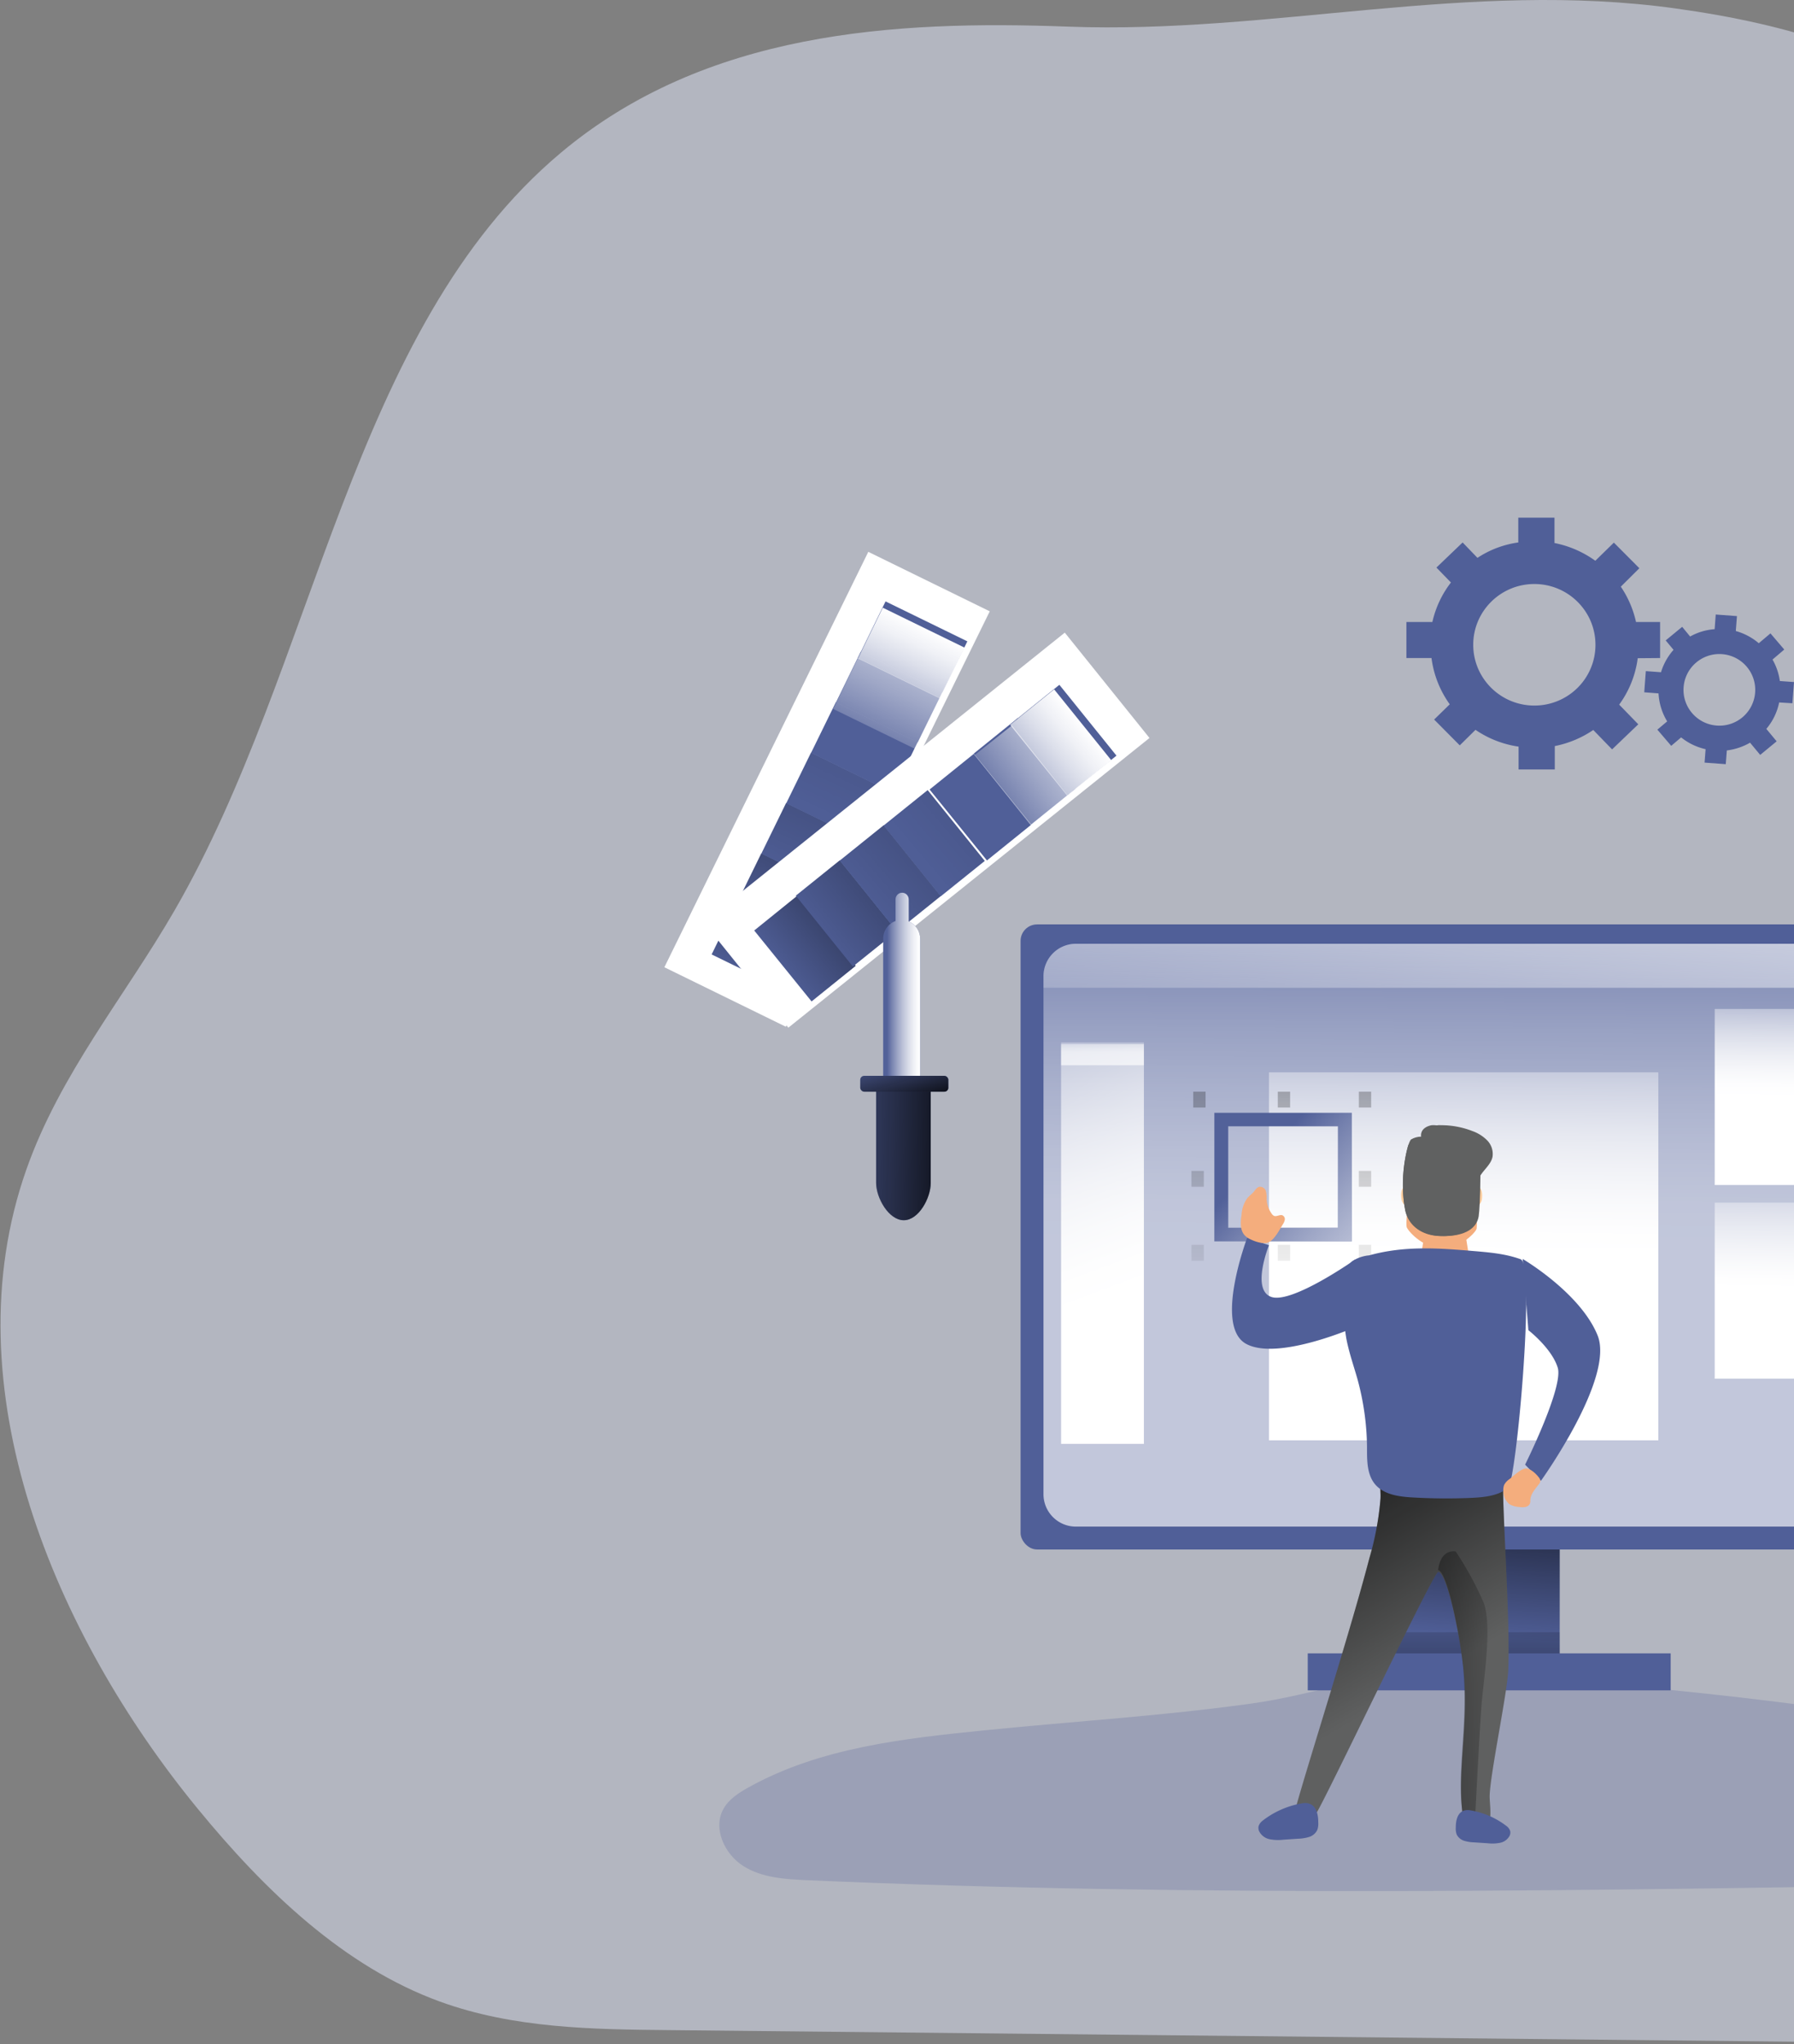 <svg width="1019" height="1161" fill="none" xmlns="http://www.w3.org/2000/svg"><rect width="100%" height="100%" fill="#808080" stroke="none"/><path opacity=".5" d="M318.635 86.694C198.697 187.217 180.111 377.298 98.881 517.527c-28.277 48.795-64.814 92.465-83.877 146.596-43.766 123.903 16.468 264.449 97.089 362.857 38.443 46.95 83.347 89.96 137.677 109.74 41.78 15.22 86.578 15.85 130.555 16.25l770.465 7.93c86.02.87 181.6-2.28 243.45-68.69 42.63-45.73 59.94-112.518 74.64-176.266 18.05-78.331 34.42-163.398 6.32-238.004-32.09-85.358-113.24-133.73-163.65-207.385-81.81-119.332-79.93-299.824-184.11-395.089-48.64-44.462-112.82-61.898-175.357-70.616-117.899-16.46-229.577 14.61-345.358 10.277-98.969-3.699-205.986 2.747-288.09 71.567z" fill="#E7ECFF"/><path opacity=".24" d="M560.078 982.613c-46.449 4.67-94.323 9.806-135.197 32.647-5.471 3.07-11.025 6.68-14.044 12.2-6.057 11.09.818 25.72 11.487 32.4 10.669 6.67 23.832 7.43 36.388 7.98 223.567 9.75 447.469 5.92 671.228 2.12 64.98-1.1 130.98-2.37 193.25-21.24 11.2-3.38 23.5-8.46 27.71-19.51 5.52-14.45-7.06-30.473-21.73-34.974-14.67-4.501-30.33-1.141-45.51.824-52.69 6.83-105.85-3.614-158.31-11.961-102.71-16.315-209.275-29.587-313.303-32.06-35.466-.824-65.754 11.476-100.465 16.337-50.117 7.058-101.115 10.165-151.504 15.237z" fill="#505F98"/><path d="M377.369 549.326l115.829-235.918 68.987 33.782-115.83 235.918-68.986-33.782z" fill="#fff"/><path d="M404.214 542.055l14.113-28.835 46.465 22.683-14.114 28.835-46.464-22.683z" fill="#505F98"/><path d="M404.214 542.055l14.113-28.835 46.465 22.683-14.114 28.835-46.464-22.683z" fill="url(#paint0_linear)"/><path d="M418.329 513.445l14.114-28.835 46.464 22.683-14.113 28.835-46.465-22.683z" fill="#505F98"/><path d="M418.329 513.445l14.114-28.835 46.464 22.683-14.113 28.835-46.465-22.683z" fill="url(#paint1_linear)"/><path d="M432.426 484.826l14.114-28.835 46.464 22.683-14.114 28.835-46.464-22.683z" fill="#505F98"/><path d="M432.426 484.826l14.114-28.835 46.464 22.683-14.114 28.835-46.464-22.683z" fill="url(#paint2_linear)"/><path d="M446.563 456.237l14.113-28.835 46.464 22.683-14.113 28.835-46.464-22.683z" fill="#505F98"/><path d="M446.563 456.237l14.113-28.835 46.464 22.683-14.113 28.835-46.464-22.683z" fill="url(#paint3_linear)"/><path d="M460.668 427.599l14.114-28.835 46.464 22.683-14.113 28.835-46.465-22.683z" fill="#505F98"/><path d="M474.784 399.01l14.113-28.835 46.465 22.683-14.114 28.835-46.464-22.683z" fill="#505F98"/><path d="M488.881 370.391l14.113-28.835 46.464 22.683-14.113 28.835-46.464-22.683z" fill="#505F98"/><path d="M473.196 402.598l14.113-28.835 46.465 22.683-14.114 28.835-46.464-22.683z" fill="url(#paint4_linear)"/><path d="M487.321 373.97l14.113-28.835 46.464 22.682-14.113 28.835-46.464-22.682z" fill="url(#paint5_linear)"/><path fill="#505F98" d="M787.837 867h98.068v82h-98.068z"/><path fill="url(#paint6_linear)" d="M787.837 867h98.068v82h-98.068z"/><rect x="579.693" y="525" width="518.359" height="355" rx="9.37" fill="#505F98"/><path opacity=".65" d="M1081.04 554.438v294.124A18.371 18.371 0 011062.7 867H611.039a18.367 18.367 0 01-12.983-5.418 18.403 18.403 0 01-5.354-13.02V554.438a18.403 18.403 0 015.354-13.02A18.367 18.367 0 01611.039 536H1062.7a18.371 18.371 0 0118.34 18.438z" fill="url(#paint7_linear)"/><path fill="#505F98" d="M742.806 939h206.143v21H742.806z"/><path fill="url(#paint8_linear)" d="M787.837 927h98.068v12h-98.068z"/><path fill-rule="evenodd" clip-rule="evenodd" d="M942.945 353.241v20.474l-12.71.104a57.144 57.144 0 01-10.538 26.362l10.855 11.17-14.88 14.249-10.686-11.022a59.2 59.2 0 01-21.856 9.136V437h-20.571v-12.971a58.032 58.032 0 01-24.47-9.535l-8.936 8.822-14.564-14.669 8.873-8.654a57.66 57.66 0 01-10.37-26.278h-14.247v-20.474h14.753a57.181 57.181 0 0110.539-22.422l-8.241-8.487 14.88-14.25 8.43 8.738a55.948 55.948 0 0123.184-8.738V294h20.571v14.396a59.341 59.341 0 0123.184 10.08l10.538-10.31 14.48 14.543-10.538 10.478a57.775 57.775 0 018.641 20.054h13.679zM836.804 366.15c-.024 19.061 15.499 34.532 34.67 34.555a34.75 34.75 0 0024.577-10.061 34.35 34.35 0 0010.178-24.411c.024-19.061-15.499-34.532-34.67-34.555-19.172-.023-34.732 15.41-34.755 34.472z" fill="#505F98"/><path fill-rule="evenodd" clip-rule="evenodd" d="M1019 387.354l-.92 12.042-7.51-.458a33.607 33.607 0 01-7.29 15.02l5.87 7.063-9.352 7.708-5.759-6.937a34.776 34.776 0 01-13.189 4.396l-.605 7.812-12.041-.896.584-7.625a33.981 33.981 0 01-13.898-6.687l-5.634 4.791-7.868-9.187 5.572-4.708a33.945 33.945 0 01-4.904-15.896l-8.118-.625.898-12.021 8.618.646a34.034 34.034 0 017.116-12.73l-4.445-5.354 9.349-7.708 4.529 5.5a33.018 33.018 0 0113.919-4.167l.626-8.333 12.041.896-.647 8.479a34.41 34.41 0 0113.063 6.937l6.615-5.604 7.85 9.188-6.68 5.687a33.452 33.452 0 014.17 12.188l8.04.583zm-62.7 2.889c-.855 11.193 7.537 20.96 18.749 21.819a20.347 20.347 0 0014.84-4.834 20.285 20.285 0 007.03-13.916c.842-11.193-7.561-20.951-18.773-21.798-11.212-.848-20.991 7.536-21.846 18.729z" fill="#505F98"/><path d="M1081.04 554.513V561H592.702v-6.487a18.518 18.518 0 015.354-13.073 18.335 18.335 0 0112.985-5.44H1062.7c4.88.006 9.55 1.961 12.99 5.434a18.486 18.486 0 015.35 13.079z" fill="url(#paint9_linear)"/><path fill="url(#paint10_linear)" d="M602.709 593h47.033v227h-47.033z"/><path fill="url(#paint11_linear)" d="M720.791 609h221.153v209H720.791z"/><path fill="url(#paint12_linear)" d="M771.826 707h7.005v9h-7.005z"/><path fill="url(#paint13_linear)" d="M771.826 665h7.005v9h-7.005z"/><path fill="url(#paint14_linear)" d="M676.76 707h7.005v9h-7.005z"/><path fill="url(#paint15_linear)" d="M676.76 665h7.005v9h-7.005z"/><path fill="url(#paint16_linear)" d="M771.826 620h7.005v9h-7.005z"/><path fill="url(#paint17_linear)" d="M677.761 620h7.005v9h-7.005z"/><path fill="url(#paint18_linear)" d="M725.794 620h7.005v9h-7.005z"/><path fill="url(#paint19_linear)" d="M725.794 707h7.005v9h-7.005z"/><path fill-rule="evenodd" clip-rule="evenodd" d="M689.769 705h78.054v-73h-78.054v73zm70.192-7.718h-62.33v-57.626h62.33v57.626z" fill="#505F98"/><path fill-rule="evenodd" clip-rule="evenodd" d="M689.769 705h78.054v-73h-78.054v73zm70.192-7.718h-62.33v-57.626h62.33v57.626z" fill="url(#paint20_linear)"/><path fill="url(#paint21_linear)" d="M973.966 573h100.069v100H973.966z"/><path fill="url(#paint22_linear)" d="M973.966 683h100.069v100H973.966z"/><path opacity=".65" fill="url(#paint23_linear)" d="M602.709 592h47.033v13h-47.033z"/><path d="M399.673 523.827l205.128-164.534 48.113 59.825-205.129 164.534-48.112-59.825z" fill="#fff"/><path d="M428.396 528.455l25.068-20.22 32.582 40.287-25.067 20.22-32.583-40.287z" fill="#505F98"/><path d="M428.396 528.455l25.068-20.22 32.582 40.287-25.067 20.22-32.583-40.287z" fill="url(#paint24_linear)"/><path d="M452.014 508.689l25.032-20.129 32.435 40.23-25.032 20.129-32.435-40.23z" fill="#505F98"/><path d="M452.014 508.689l25.032-20.129 32.435 40.23-25.032 20.129-32.435-40.23z" fill="url(#paint25_linear)"/><path d="M476.958 488.761l25.032-20.128 32.435 40.23-25.032 20.128-32.435-40.23z" fill="#505F98"/><path d="M476.958 488.761l25.032-20.128 32.435 40.23-25.032 20.128-32.435-40.23z" fill="url(#paint26_linear)"/><path d="M501.886 468.847l25.032-20.129 32.435 40.23-25.032 20.129-32.435-40.23z" fill="#505F98"/><path d="M501.886 468.847l25.032-20.129 32.435 40.23-25.032 20.129-32.435-40.23z" fill="url(#paint27_linear)"/><path d="M528.006 448.389l25.067-20.22 32.583 40.287-25.068 20.22-32.582-40.287zm25.08-20.399l25.067-20.22 32.583 40.287-25.068 20.22-32.582-40.287z" fill="#505F98"/><path d="M576.693 409.051l25.033-20.128 32.435 40.23-25.033 20.129-32.435-40.231z" fill="#505F98"/><path d="M606.712 452.218L585.613 469l-31.938-40.218L574.774 412l31.938 40.218z" fill="url(#paint28_linear)"/><path d="M573.736 411.648l25.032-20.129 32.435 40.23-25.032 20.129-32.435-40.23z" fill="url(#paint29_linear)"/><path d="M522.653 533.15V656h-21.014V533.15c0-4.54 2.818-8.58 7.018-10.061v-12.264c0-2.113 1.676-3.825 3.743-3.825 2.068 0 3.744 1.712 3.744 3.825v12.472c3.919 1.638 6.488 5.526 6.509 9.853z" fill="#505F98"/><path d="M522.653 533.15V656h-21.014V533.15c0-4.54 2.818-8.58 7.018-10.061v-12.264c0-2.113 1.676-3.825 3.743-3.825 2.068 0 3.744 1.712 3.744 3.825v12.472c3.919 1.638 6.488 5.526 6.509 9.853z" fill="url(#paint30_linear)"/><rect x="488.63" y="611" width="50.035" height="9" rx="2.245" fill="#505F98"/><path d="M513.336 693c-8.573 0-15.7-12.815-15.7-21.366V615h31.022v56.634c0 8.551-6.771 21.366-15.322 21.366z" fill="#505F98"/><rect x="488.63" y="611" width="50.035" height="9" rx="2.245" fill="url(#paint31_linear)"/><path d="M513.336 693c-8.573 0-15.7-12.634-15.7-21.063V620h31.022v51.937c0 8.429-6.771 21.063-15.322 21.063z" fill="url(#paint32_linear)"/><path d="M713.428 753c-.674-3.564-1.099-8.61.195-8.957 2.728-.768-.195 8.957-.195 8.957z" fill="#28353D"/><path d="M856.687 948.507c-.486 12.595-10.249 58.883-10.566 71.493 0 4.2 1.12 10.65-.232 14.7-2.789 8.58-12.678 7.41-13.967 2.35l-.486-2.52c-4.586-24.52 2.789-52.332 0-84.344-1.67-19.543-9.446-57.223-14.538-57.475-2.684 0-63.941 129.139-69.266 137.099-2.621 4.01-9.995 3.38-13.566 6.61-3.571 3.23 29.752-97.905 43.719-151.35a169.14 169.14 0 006.339-33.818c.381-6.612-1.754-8.837 4.353-10.789 4.226-1.344 10.079-.966 14.601-1.281 4.924-.378 50.714-.462 50.714 2.771-.444 17.549 4.078 77.459 2.895 106.554z" fill="#606161"/><path d="M856.687 948.507c-.486 12.595-10.249 58.883-10.566 71.493 0 4.2 1.12 10.65-.232 14.7-2.789 8.58-12.678 7.41-13.967 2.35l-.486-2.52c-4.586-24.52 2.789-52.332 0-84.344-1.67-19.543-9.446-57.223-14.538-57.475-2.684 0-63.941 129.139-69.266 137.099-2.621 4.01-9.995 3.38-13.566 6.61-3.571 3.23 29.752-97.905 43.719-151.35a169.14 169.14 0 006.339-33.818c.381-6.612-1.754-8.837 4.353-10.789 4.226-1.344 10.079-.966 14.601-1.281 4.924-.378 50.714-.462 50.714 2.771-.444 17.549 4.078 77.459 2.895 106.554z" fill="url(#paint33_linear)"/><path d="M802.614 680.148c-.385-3.985-2.268-6.148-4.108-6.148-1.84 0-2.973 2.12-2.588 6.148.087 2.974 2.331 5.449 5.305 5.852 1.861 0 1.797-1.866 1.391-5.852zm32.394.011c.25-3.993 2.086-6.159 3.986-6.159 1.899 0 3.13 2.124 2.838 6.159-.027 3.014-2.272 5.528-5.217 5.841-1.879 0-1.9-1.848-1.607-5.841z" fill="#FFCD9C"/><path d="M838.732 697.672c-.259 2.105-9.174 11.328-19.319 11.328-10.146 0-18.521-8.423-20.291-11.792-1.77-3.369 5.353-46.703 9.476-50.324 4.123-3.622 20.831-1.243 22.234.674 3.367 4.527 9.001 41.712 7.9 50.114z" fill="#F4AD7D"/><path d="M834.538 664.977c-1.379.662-6.795-13.135-7.931-15.452-1.135-2.317-.953-4.696.426-5.358 1.38-.662 3.408.704 4.544 3 1.136 2.296 4.32 17.169 2.961 17.81zm-30.37-.99c-1.431-.486 2.357-14.808 3.183-17.284.826-2.475 2.68-4.104 4.03-3.617 1.35.487 1.914 2.898 1.088 5.395-.826 2.496-6.951 15.993-8.301 15.506z" fill="#FFCD9C"/><path d="M809.845 696h21.763l3.262 20.622c-11.856 6.383-18.769 5.679-28.02-1.408L809.845 696z" fill="#F4AD7D"/><path d="M818.859 700.13c0-.38.905-.7 2.001-.7 1.096 0 2.001.32 2.001.7 0 .38-.881.44-2.001.44-1.12 0-2.001-.04-2.001-.44z" fill="#F4AD7D"/><path d="M839.892 690.808c.824-4.914 2.168-40.1-1.128-44.757-3.295-4.657-23.023-7.67-26.015-6.943-6.699 1.623-5.528 6.409-5.528 6.409-1.991.03-3.941.567-5.658 1.559-2.299 1.539-7.133 23.714-3.274 40.484 1.734 7.542 8.563 14.1 20.357 14.421 14.525.384 20.249-5.085 21.246-11.173z" fill="#606161"/><path d="M812.831 640.762a7.47 7.47 0 015.599-1.721 48.524 48.524 0 0117.935 3.335 22.165 22.165 0 018.42 5.332 11.027 11.027 0 012.968 9.326c-1.053 5.013-6.315 8.114-8.041 12.936-1.39 3.867-.4 7.605-.358 11.493a58.54 58.54 0 01-.674 9.389c-.968 6.054-6.504 11.492-20.713 11.131-11.451-.319-18.082-6.84-19.766-14.339a82.954 82.954 0 011.747-37.429 81.945 81.945 0 0018.819 2.124 80.43 80.43 0 0019.934-2.337c1.116 6.501 1.095 19.522.737 29.251" fill="#606161"/><path d="M777.702 712.954a20.644 20.644 0 00-9.625 3.326c-4.938 3.891-5.313 11.15-5.23 17.468a148.257 148.257 0 001.813 26.149c1.479 7.929 4.167 15.544 6.375 23.305a151.496 151.496 0 015.438 38.764c0 7.196-.125 15.104 4.354 20.731 4.896 6.109 13.563 7.301 21.355 7.741 11.063.648 22.167.732 33.23.271 7.417-.334 15.313-1.066 21.188-5.627 4.688-3.64 15.667-126.794 7.146-129.911-8.521-3.117-17.688-3.912-26.73-4.665-20.271-1.715-39.355-3.075-59.314 2.448z" fill="#505F98"/><path d="M841.521 968.291c-1.086 13.964-3.678 64.709-3.678 64.709l-6.605-.23c-4.536-24.38 2.759-52.038 0-83.871-1.652-19.434-9.343-56.903-14.381-57.153 1.505-12.525 9.97-10.646 9.97-10.646a182.977 182.977 0 0115.865 29.078c5.037 13.192-.063 44.085-1.171 58.113z" fill="url(#paint34_linear)"/><path d="M717.164 1034.02a6.569 6.569 0 00-2.252 3.01 4.62 4.62 0 00.271 2.94 8.565 8.565 0 005.985 4.58c2.576.49 5.215.58 7.819.27l8.341-.56c2.122-.05 4.227-.39 6.255-1a7.672 7.672 0 004.629-3.95c.492-1.39.683-2.87.563-4.34 0-6.81-2.418-12.34-9.967-10.67a50.08 50.08 0 00-21.644 9.72zm138.539 3.04a5.98 5.98 0 012.067 2.74c.214.88.13 1.81-.24 2.65-1.063 2.13-3.092 3.66-5.483 4.13-2.357.46-4.774.54-7.159.25l-7.572-.5a21.833 21.833 0 01-5.68-.9c-1.857-.57-3.386-1.86-4.221-3.58a9.473 9.473 0 01-.522-3.92c0-6.14 2.176-11.21 9.117-9.64a45.876 45.876 0 0119.693 8.77zM864.891 715s32.715 19.163 42.541 43.389c9.825 24.225-32.18 82.611-32.18 82.611l-8.989-9.186s21.925-44.055 18.536-55.074c-3.39-11.019-16.669-21.288-16.669-21.288L864.891 715zm-93.065 37.859s-45.488 20.381-63.973 10.379c-18.485-10.001.545-60.238.545-60.238l12.379 4.202s-10.344 25.613 1.49 29.416c11.834 3.803 47.293-21.18 47.293-21.18l2.266 37.421z" fill="#505F98"/><path d="M857.466 839.976a9.156 9.156 0 00-3.085 3.321 7.567 7.567 0 00-.453 3.522c-.079 2.89 1.235 5.66 3.581 7.548a12.823 12.823 0 005.394 1.49c1.163.191 2.353.191 3.516 0 1.187-.211 2.178-.969 2.632-2.013a7.54 7.54 0 00.194-2.013c.151-3.321 2.654-6.038 4.725-8.755.5-.525.823-1.176.927-1.872a3.303 3.303 0 00-.819-2.113c-1.403-1.892-4.876-5.374-7.659-5.073-2.783.302-6.795 4.308-8.953 5.958zM728.585 695.435a6.945 6.945 0 001.187-2.737c.151-1.015-.386-2.011-1.341-2.487-1.516-.564-3.317.919-4.811.293a3.29 3.29 0 01-1.231-1.129 15.29 15.29 0 01-2.922-8.232 15.936 15.936 0 00-.439-4.68c-.445-1.577-2.028-2.614-3.736-2.445-1.406.313-2.197 1.671-3.076 2.758-.878 1.087-2.636 2.382-3.779 3.74a17.881 17.881 0 00-3.229 9.382c-.616 4.179-1.011 8.963 2.065 11.972 2.373 2.319 9.601 5.057 12.919 3.824 3.669-1.379 6.548-7.25 8.393-10.259z" fill="#F4AD7D"/><defs><linearGradient id="paint0_linear" x1="528.402" y1="609.166" x2="593.156" y2="480.6" gradientUnits="userSpaceOnUse"><stop stop-color="#010101" stop-opacity=".01"/><stop offset=".95" stop-color="#010101"/></linearGradient><linearGradient id="paint1_linear" x1="583.563" y1="605.365" x2="676.417" y2="423.775" gradientUnits="userSpaceOnUse"><stop stop-color="#010101" stop-opacity=".01"/><stop offset=".95" stop-color="#010101"/></linearGradient><linearGradient id="paint2_linear" x1="703.545" y1="614.092" x2="840.899" y2="303.948" gradientUnits="userSpaceOnUse"><stop stop-color="#010101" stop-opacity=".01"/><stop offset=".95" stop-color="#010101"/></linearGradient><linearGradient id="paint3_linear" x1="831.379" y1="630.583" x2="1036.31" y2="183.178" gradientUnits="userSpaceOnUse"><stop stop-color="#010101" stop-opacity=".01"/><stop offset=".36" stop-color="#010101" stop-opacity=".36"/><stop offset=".95" stop-color="#010101"/></linearGradient><linearGradient id="paint4_linear" x1="682.726" y1="525.564" x2="799.886" y2="283.969" gradientUnits="userSpaceOnUse"><stop stop-color="#fff" stop-opacity=".01"/><stop offset=".07" stop-color="#fff" stop-opacity=".22"/><stop offset=".16" stop-color="#fff" stop-opacity=".45"/><stop offset=".25" stop-color="#fff" stop-opacity=".65"/><stop offset=".33" stop-color="#fff" stop-opacity=".8"/><stop offset=".4" stop-color="#fff" stop-opacity=".91"/><stop offset=".46" stop-color="#fff" stop-opacity=".98"/><stop offset=".51" stop-color="#fff"/></linearGradient><linearGradient id="paint5_linear" x1="604.65" y1="472.444" x2="668.846" y2="336.555" gradientUnits="userSpaceOnUse"><stop stop-color="#fff" stop-opacity=".01"/><stop offset=".07" stop-color="#fff" stop-opacity=".22"/><stop offset=".16" stop-color="#fff" stop-opacity=".45"/><stop offset=".25" stop-color="#fff" stop-opacity=".65"/><stop offset=".33" stop-color="#fff" stop-opacity=".8"/><stop offset=".4" stop-color="#fff" stop-opacity=".91"/><stop offset=".46" stop-color="#fff" stop-opacity=".98"/><stop offset=".51" stop-color="#fff"/></linearGradient><linearGradient id="paint6_linear" x1="909.972" y1="935.322" x2="920.393" y2="808.584" gradientUnits="userSpaceOnUse"><stop stop-color="#010101" stop-opacity=".01"/><stop offset=".95" stop-color="#010101"/></linearGradient><linearGradient id="paint7_linear" x1="508.259" y1="472.517" x2="505.544" y2="922.071" gradientUnits="userSpaceOnUse"><stop stop-color="#fff" stop-opacity=".01"/><stop offset=".07" stop-color="#fff" stop-opacity=".22"/><stop offset=".16" stop-color="#fff" stop-opacity=".45"/><stop offset=".25" stop-color="#fff" stop-opacity=".65"/><stop offset=".33" stop-color="#fff" stop-opacity=".8"/><stop offset=".4" stop-color="#fff" stop-opacity=".91"/><stop offset=".46" stop-color="#fff" stop-opacity=".98"/><stop offset=".51" stop-color="#fff"/></linearGradient><linearGradient id="paint8_linear" x1="254.605" y1="910.073" x2="254.705" y2="1052.31" gradientUnits="userSpaceOnUse"><stop stop-color="#010101" stop-opacity=".01"/><stop offset=".95" stop-color="#010101"/></linearGradient><linearGradient id="paint9_linear" x1="1407.02" y1="655.966" x2="1441.2" y2="248.855" gradientUnits="userSpaceOnUse"><stop stop-color="#fff" stop-opacity=".01"/><stop offset=".07" stop-color="#fff" stop-opacity=".22"/><stop offset=".16" stop-color="#fff" stop-opacity=".45"/><stop offset=".25" stop-color="#fff" stop-opacity=".65"/><stop offset=".33" stop-color="#fff" stop-opacity=".8"/><stop offset=".4" stop-color="#fff" stop-opacity=".91"/><stop offset=".46" stop-color="#fff" stop-opacity=".98"/><stop offset=".51" stop-color="#fff"/></linearGradient><linearGradient id="paint10_linear" x1="580.138" y1="545.87" x2="718.145" y2="914.142" gradientUnits="userSpaceOnUse"><stop stop-color="#fff" stop-opacity=".01"/><stop offset=".07" stop-color="#fff" stop-opacity=".22"/><stop offset=".16" stop-color="#fff" stop-opacity=".45"/><stop offset=".25" stop-color="#fff" stop-opacity=".65"/><stop offset=".33" stop-color="#fff" stop-opacity=".8"/><stop offset=".4" stop-color="#fff" stop-opacity=".91"/><stop offset=".46" stop-color="#fff" stop-opacity=".98"/><stop offset=".51" stop-color="#fff"/></linearGradient><linearGradient id="paint11_linear" x1="683.668" y1="568.99" x2="680.343" y2="851.698" gradientUnits="userSpaceOnUse"><stop stop-color="#fff" stop-opacity=".01"/><stop offset=".07" stop-color="#fff" stop-opacity=".22"/><stop offset=".16" stop-color="#fff" stop-opacity=".45"/><stop offset=".25" stop-color="#fff" stop-opacity=".65"/><stop offset=".33" stop-color="#fff" stop-opacity=".8"/><stop offset=".4" stop-color="#fff" stop-opacity=".91"/><stop offset=".46" stop-color="#fff" stop-opacity=".98"/><stop offset=".51" stop-color="#fff"/></linearGradient><linearGradient id="paint12_linear" x1="999.503" y1="760.704" x2="1018.69" y2="182.785" gradientUnits="userSpaceOnUse"><stop stop-color="#010101" stop-opacity=".01"/><stop offset=".95" stop-color="#010101"/></linearGradient><linearGradient id="paint13_linear" x1="998.651" y1="761.045" x2="1017.84" y2="183.125" gradientUnits="userSpaceOnUse"><stop stop-color="#010101" stop-opacity=".01"/><stop offset=".95" stop-color="#010101"/></linearGradient><linearGradient id="paint14_linear" x1="904.472" y1="758.354" x2="923.688" y2="180.435" gradientUnits="userSpaceOnUse"><stop stop-color="#010101" stop-opacity=".01"/><stop offset=".95" stop-color="#010101"/></linearGradient><linearGradient id="paint15_linear" x1="903.62" y1="758.694" x2="922.836" y2="180.776" gradientUnits="userSpaceOnUse"><stop stop-color="#010101" stop-opacity=".01"/><stop offset=".95" stop-color="#010101"/></linearGradient><linearGradient id="paint16_linear" x1="997.712" y1="762.545" x2="1016.93" y2="184.627" gradientUnits="userSpaceOnUse"><stop stop-color="#010101" stop-opacity=".01"/><stop offset=".95" stop-color="#010101"/></linearGradient><linearGradient id="paint17_linear" x1="903.682" y1="760.236" x2="922.869" y2="182.317" gradientUnits="userSpaceOnUse"><stop stop-color="#010101" stop-opacity=".01"/><stop offset=".95" stop-color="#010101"/></linearGradient><linearGradient id="paint18_linear" x1="951.672" y1="761.396" x2="970.888" y2="183.499" gradientUnits="userSpaceOnUse"><stop stop-color="#010101" stop-opacity=".01"/><stop offset=".95" stop-color="#010101"/></linearGradient><linearGradient id="paint19_linear" x1="953.488" y1="758.843" x2="972.704" y2="180.925" gradientUnits="userSpaceOnUse"><stop stop-color="#010101" stop-opacity=".01"/><stop offset=".95" stop-color="#010101"/></linearGradient><linearGradient id="paint20_linear" x1="608.41" y1="773.399" x2="840.643" y2="990.094" gradientUnits="userSpaceOnUse"><stop stop-color="#fff" stop-opacity=".01"/><stop offset=".07" stop-color="#fff" stop-opacity=".22"/><stop offset=".16" stop-color="#fff" stop-opacity=".45"/><stop offset=".25" stop-color="#fff" stop-opacity=".65"/><stop offset=".33" stop-color="#fff" stop-opacity=".8"/><stop offset=".4" stop-color="#fff" stop-opacity=".91"/><stop offset=".46" stop-color="#fff" stop-opacity=".98"/><stop offset=".51" stop-color="#fff"/></linearGradient><linearGradient id="paint21_linear" x1="957.277" y1="553.864" x2="955.492" y2="689.026" gradientUnits="userSpaceOnUse"><stop stop-color="#fff" stop-opacity=".01"/><stop offset=".07" stop-color="#fff" stop-opacity=".22"/><stop offset=".16" stop-color="#fff" stop-opacity=".45"/><stop offset=".25" stop-color="#fff" stop-opacity=".65"/><stop offset=".33" stop-color="#fff" stop-opacity=".8"/><stop offset=".4" stop-color="#fff" stop-opacity=".91"/><stop offset=".46" stop-color="#fff" stop-opacity=".98"/><stop offset=".51" stop-color="#fff"/></linearGradient><linearGradient id="paint22_linear" x1="957.277" y1="663.864" x2="955.492" y2="799.026" gradientUnits="userSpaceOnUse"><stop stop-color="#fff" stop-opacity=".01"/><stop offset=".07" stop-color="#fff" stop-opacity=".22"/><stop offset=".16" stop-color="#fff" stop-opacity=".45"/><stop offset=".25" stop-color="#fff" stop-opacity=".65"/><stop offset=".33" stop-color="#fff" stop-opacity=".8"/><stop offset=".4" stop-color="#fff" stop-opacity=".91"/><stop offset=".46" stop-color="#fff" stop-opacity=".98"/><stop offset=".51" stop-color="#fff"/></linearGradient><linearGradient id="paint23_linear" x1="593.437" y1="589.281" x2="593.42" y2="607.481" gradientUnits="userSpaceOnUse"><stop stop-color="#fff" stop-opacity=".01"/><stop offset=".07" stop-color="#fff" stop-opacity=".22"/><stop offset=".16" stop-color="#fff" stop-opacity=".45"/><stop offset=".25" stop-color="#fff" stop-opacity=".65"/><stop offset=".33" stop-color="#fff" stop-opacity=".8"/><stop offset=".4" stop-color="#fff" stop-opacity=".91"/><stop offset=".46" stop-color="#fff" stop-opacity=".98"/><stop offset=".51" stop-color="#fff"/></linearGradient><linearGradient id="paint24_linear" x1="512.737" y1="642.052" x2="626.168" y2="552.635" gradientUnits="userSpaceOnUse"><stop stop-color="#010101" stop-opacity=".01"/><stop offset=".95" stop-color="#010101"/></linearGradient><linearGradient id="paint25_linear" x1="562.575" y1="661.988" x2="723.852" y2="536.867" gradientUnits="userSpaceOnUse"><stop stop-color="#010101" stop-opacity=".01"/><stop offset=".95" stop-color="#010101"/></linearGradient><linearGradient id="paint26_linear" x1="667.519" y1="720.751" x2="923.684" y2="498.028" gradientUnits="userSpaceOnUse"><stop stop-color="#010101" stop-opacity=".01"/><stop offset=".95" stop-color="#010101"/></linearGradient><linearGradient id="paint27_linear" x1="776.279" y1="789.865" x2="1151.96" y2="471.45" gradientUnits="userSpaceOnUse"><stop stop-color="#010101" stop-opacity=".01"/><stop offset=".36" stop-color="#010101" stop-opacity=".36"/><stop offset=".95" stop-color="#010101"/></linearGradient><linearGradient id="paint28_linear" x1="624.537" y1="552.751" x2="807.477" y2="421.322" gradientUnits="userSpaceOnUse"><stop stop-color="#fff" stop-opacity=".01"/><stop offset=".07" stop-color="#fff" stop-opacity=".22"/><stop offset=".16" stop-color="#fff" stop-opacity=".45"/><stop offset=".25" stop-color="#fff" stop-opacity=".65"/><stop offset=".33" stop-color="#fff" stop-opacity=".8"/><stop offset=".4" stop-color="#fff" stop-opacity=".91"/><stop offset=".46" stop-color="#fff" stop-opacity=".98"/><stop offset=".51" stop-color="#fff"/></linearGradient><linearGradient id="paint29_linear" x1="638.151" y1="550.517" x2="754.009" y2="454.658" gradientUnits="userSpaceOnUse"><stop stop-color="#fff" stop-opacity=".01"/><stop offset=".07" stop-color="#fff" stop-opacity=".22"/><stop offset=".16" stop-color="#fff" stop-opacity=".45"/><stop offset=".25" stop-color="#fff" stop-opacity=".65"/><stop offset=".33" stop-color="#fff" stop-opacity=".8"/><stop offset=".4" stop-color="#fff" stop-opacity=".91"/><stop offset=".46" stop-color="#fff" stop-opacity=".98"/><stop offset=".51" stop-color="#fff"/></linearGradient><linearGradient id="paint30_linear" x1="503.738" y1="716.745" x2="541.923" y2="716.767" gradientUnits="userSpaceOnUse"><stop stop-color="#fff" stop-opacity=".01"/><stop offset=".07" stop-color="#fff" stop-opacity=".22"/><stop offset=".16" stop-color="#fff" stop-opacity=".45"/><stop offset=".25" stop-color="#fff" stop-opacity=".65"/><stop offset=".33" stop-color="#fff" stop-opacity=".8"/><stop offset=".4" stop-color="#fff" stop-opacity=".91"/><stop offset=".46" stop-color="#fff" stop-opacity=".98"/><stop offset=".51" stop-color="#fff"/></linearGradient><linearGradient id="paint31_linear" x1="430.446" y1="619.2" x2="442.097" y2="657.932" gradientUnits="userSpaceOnUse"><stop stop-color="#010101" stop-opacity=".01"/><stop offset=".95" stop-color="#010101"/></linearGradient><linearGradient id="paint32_linear" x1="455.244" y1="767.933" x2="556.146" y2="769.976" gradientUnits="userSpaceOnUse"><stop stop-color="#010101" stop-opacity=".01"/><stop offset=".95" stop-color="#010101"/></linearGradient><linearGradient id="paint33_linear" x1="858.015" y1="925.512" x2="761.922" y2="760.732" gradientUnits="userSpaceOnUse"><stop stop-color="#010101" stop-opacity=".01"/><stop offset=".95" stop-color="#010101"/></linearGradient><linearGradient id="paint34_linear" x1="859.037" y1="463.892" x2="686.151" y2="468.761" gradientUnits="userSpaceOnUse"><stop stop-color="#010101" stop-opacity=".01"/><stop offset=".95" stop-color="#010101"/></linearGradient></defs></svg>
